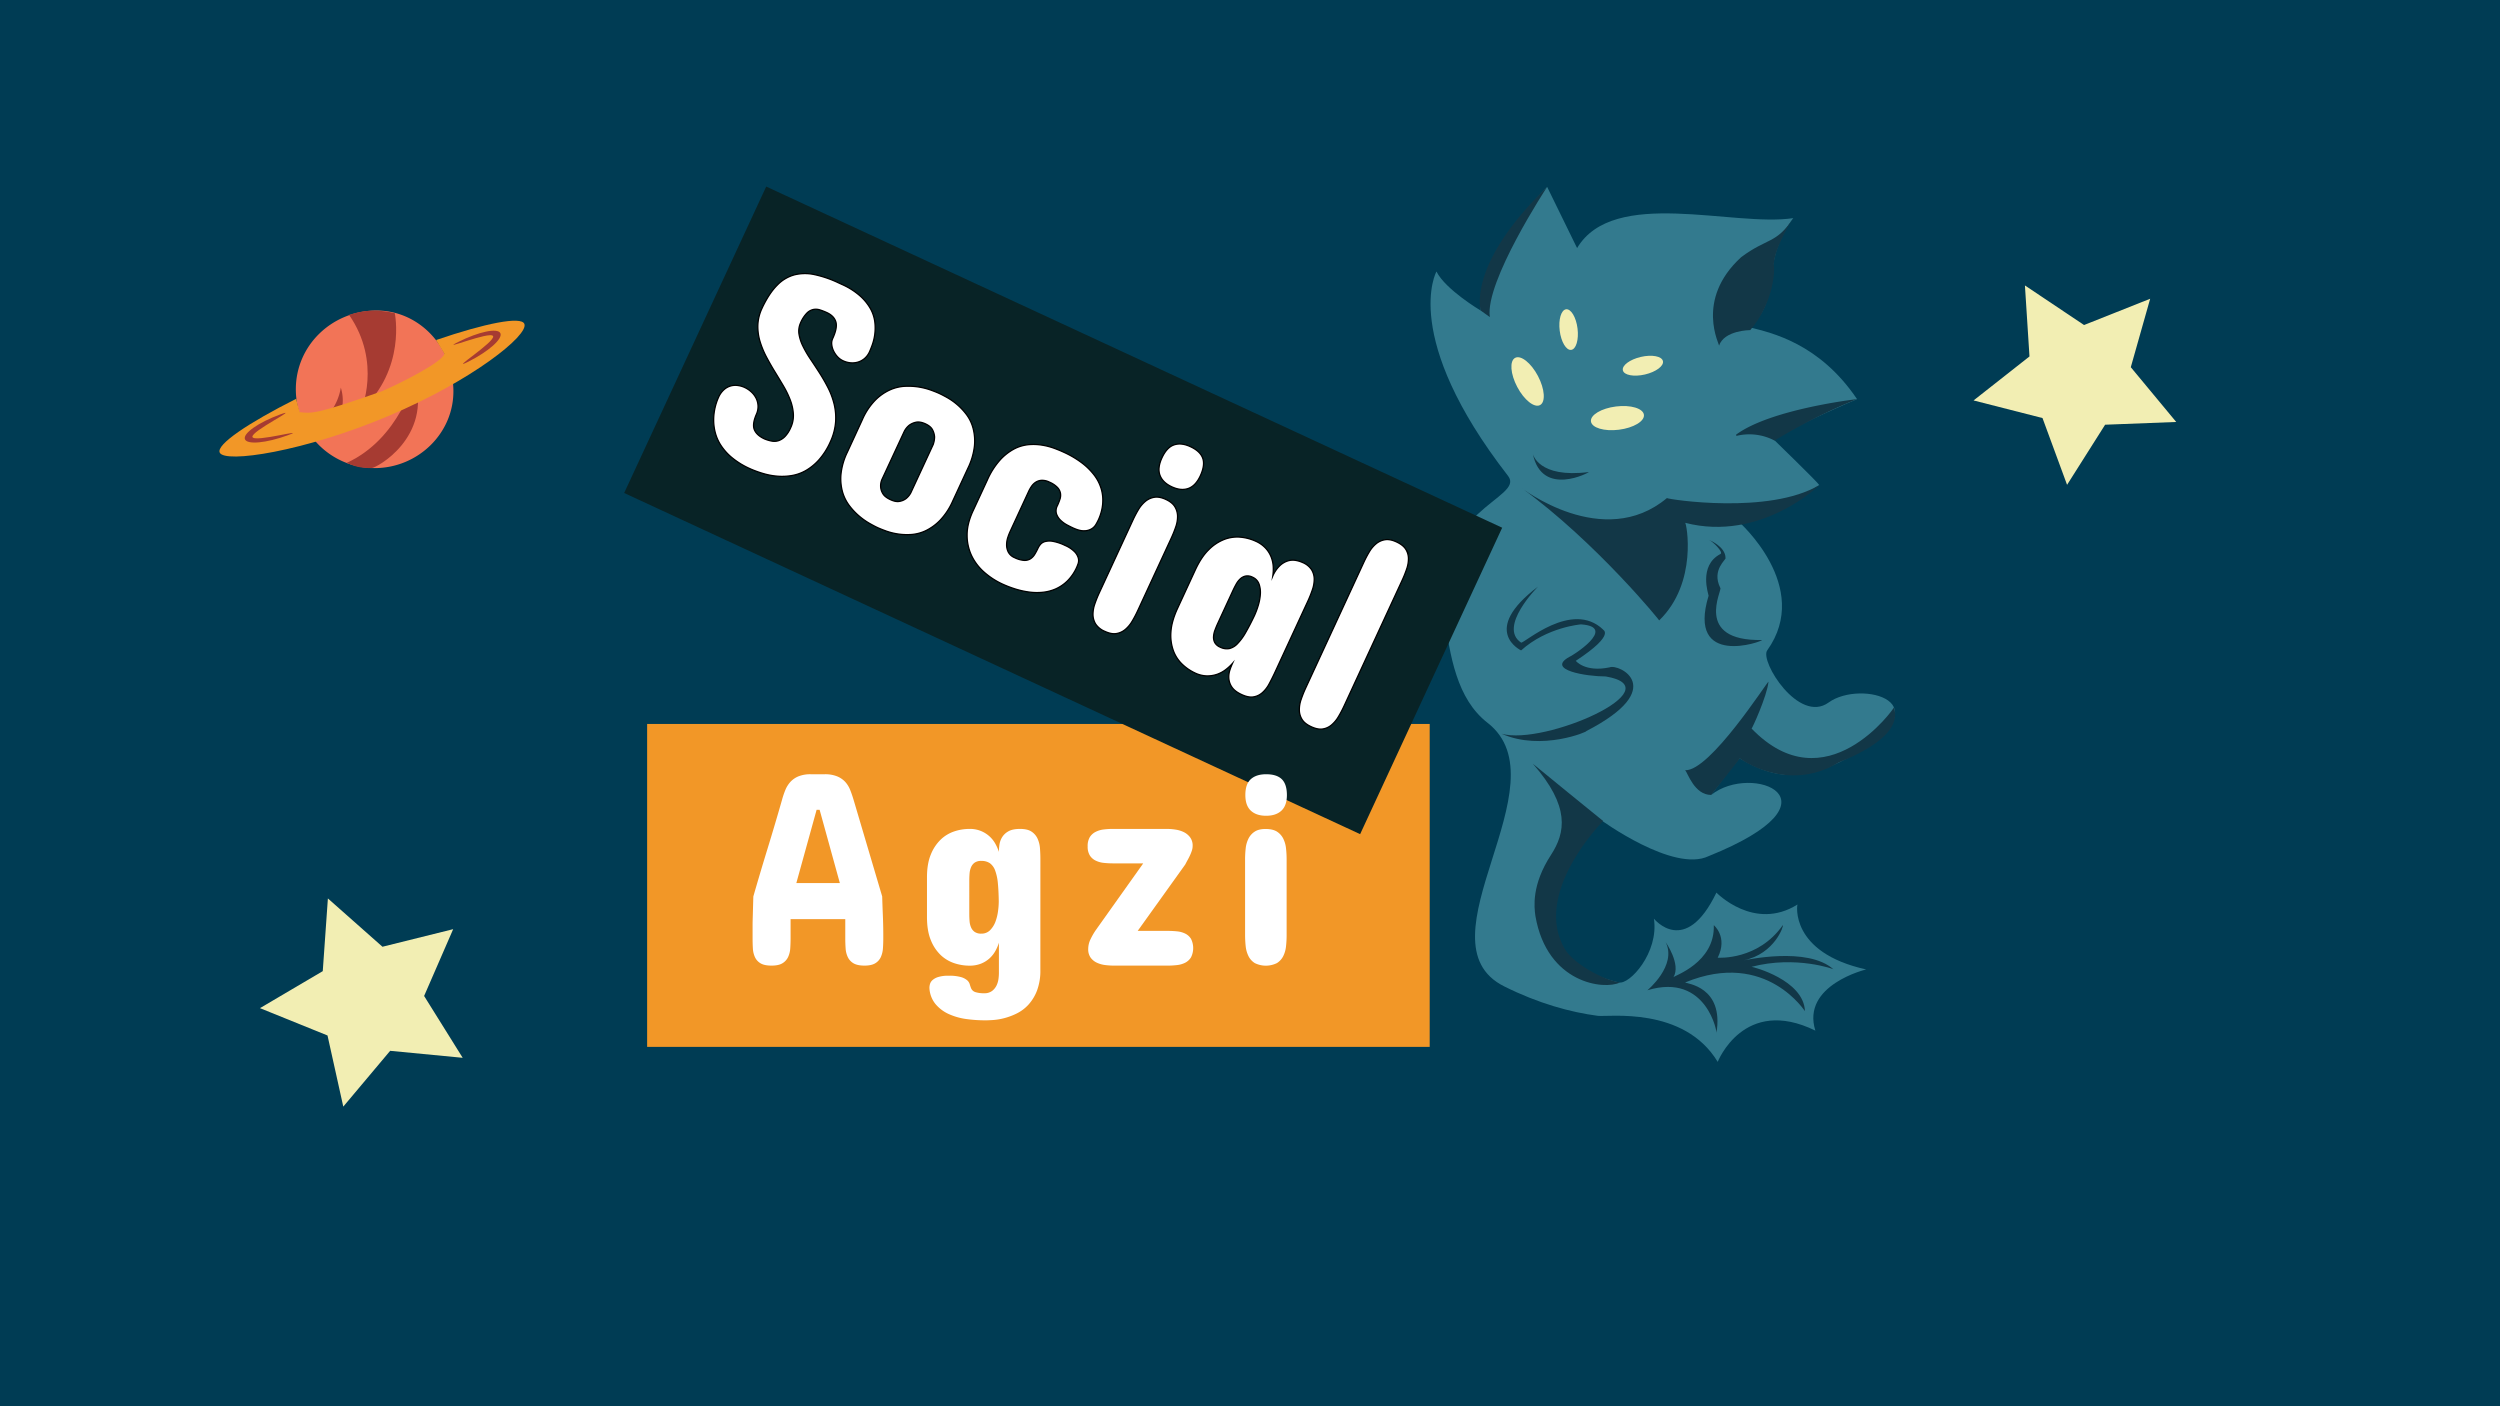 <svg id="Startskærm" xmlns="http://www.w3.org/2000/svg" width="1920" height="1080" viewBox="0 0 1920 1080"><rect x="0" y="0" width="1920" height="1080" fill="#808080" stroke="none"/><defs><style>.cls-1{fill:#fbb03b;}.cls-2{fill:#f15a24;}.cls-3{fill:#c1272d;}.cls-4{fill:#ed1e79;}.cls-5{fill:#f0f;}.cls-6{fill:#003c54;}.cls-7{fill:#f2eeb3;}.cls-8{fill:#f27457;}.cls-9{fill:#a63b32;}.cls-10{fill:#f29727;}.cls-11{fill:#337a8e;}.cls-12{fill:#123747;}.cls-13{fill:#082326;}.cls-14,.cls-15{fill:#fff;}.cls-14{stroke:#000;stroke-miterlimit:10;}</style></defs><title>Tegnebræt 1</title><g id="night_in_the_woods_colors" data-name="night in the woods colors"><g id="planet_and_stars_copy" data-name="planet and stars copy"><polygon id="star2" class="cls-1" points="355.35 812.39 299.64 807.03 263.64 849.88 251.53 795.25 199.65 774.25 247.88 745.84 251.82 690.01 293.73 727.1 348.04 713.6 325.72 764.91 355.35 812.39"/><polygon id="star1" class="cls-1" points="1671.33 324.07 1616.73 326.18 1587.51 372.35 1568.64 321.06 1515.7 307.54 1558.64 273.75 1555.14 219.22 1600.55 249.62 1651.33 229.44 1636.45 282.01 1671.33 324.07"/><g id="planet_copy" data-name="planet copy"><path class="cls-2" d="M348.2,299c.88,33.4-27.09,60.5-60.5,60.5A60.5,60.5,0,0,1,227.2,299c0-33.41,27.1-59.61,60.5-60.5C320.29,237.65,347.3,264.66,348.2,299Z"/><path class="cls-3" d="M277.2,315.38s16.36-36.84-9.16-73.63c1.76,0,14.15-6.23,35.15-1.23C303.2,240.52,312.25,283.23,277.2,315.38Z"/><path class="cls-3" d="M318.35,290.29S307,336.93,266.2,355.52c5,2,9,4,19,4C289.2,359.52,332.06,335.83,318.35,290.29Z"/><path class="cls-3" d="M261.76,297.68a43.76,43.76,0,0,1-25.56,32.84,58.59,58.59,0,0,0,6,8C244.48,338.52,269.57,323.63,261.76,297.68Z"/><path class="cls-4" d="M402.7,248.71c3.64,8.6-39.89,43.52-104.5,70.81s-125.85,36.61-129.49,28c-2.57-6.11,21.58-22.53,58.92-41.31-.43.31,2.57,10.31,2.57,10.31,9,1,12,2,63-16,12.68-5.35,48-23,48-29,0,0-6-10-6.32-10.37C372.89,248.19,400.2,242.76,402.7,248.71Z"/><path class="cls-5" d="M378.68,258.13c2.11,4.2-35,27.67-19.18,19.73s26.88-17.78,24.77-22-16.62-1.15-32.41,6.79S376.57,253.94,378.68,258.13Z"/><path class="cls-5" d="M193.9,335.65c-1.62-4.41,37.92-23.45,21.33-17.38s-28.75,14.56-27.14,19,16.37,3.06,33-3S195.51,340.06,193.9,335.65Z"/></g></g><g id="bg_copy" data-name="bg copy"><rect class="cls-6" width="1920" height="1080"/></g><g id="Layer_2_copy" data-name="Layer 2 copy"><g id="planet_and_stars_copy_2" data-name="planet and stars copy 2"><polygon id="star2-2" class="cls-7" points="355.35 812.39 299.64 807.03 263.64 849.88 251.53 795.25 199.65 774.25 247.88 745.84 251.82 690.01 293.73 727.1 348.04 713.6 325.72 764.91 355.35 812.39"/><polygon id="star1-2" class="cls-7" points="1671.33 324.07 1616.73 326.18 1587.51 372.35 1568.64 321.06 1515.7 307.54 1558.64 273.75 1555.14 219.22 1600.55 249.62 1651.33 229.44 1636.45 282.01 1671.33 324.07"/><g id="planet_copy_2" data-name="planet copy 2"><path class="cls-8" d="M348.2,299c.88,33.4-27.09,60.5-60.5,60.5A60.5,60.5,0,0,1,227.2,299c0-33.41,27.1-59.61,60.5-60.5C320.29,237.65,347.3,264.66,348.2,299Z"/><path class="cls-9" d="M277.2,315.38s16.36-36.84-9.16-73.63c1.76,0,14.15-6.23,35.15-1.23C303.2,240.52,312.25,283.23,277.2,315.38Z"/><path class="cls-9" d="M318.35,290.29S307,336.93,266.2,355.52c5,2,9,4,19,4C289.2,359.52,332.06,335.83,318.35,290.29Z"/><path class="cls-9" d="M261.76,297.68a43.76,43.76,0,0,1-25.56,32.84,58.59,58.59,0,0,0,6,8C244.48,338.52,269.57,323.63,261.76,297.68Z"/><path class="cls-10" d="M402.7,248.71c3.64,8.6-39.89,43.52-104.5,70.81s-125.85,36.61-129.49,28c-2.57-6.11,21.58-22.53,58.92-41.31-.43.31,2.57,10.31,2.57,10.31,9,1,12,2,63-16,12.68-5.35,48-23,48-29,0,0-6-10-6.32-10.37C372.89,248.19,400.2,242.76,402.7,248.71Z"/><path class="cls-9" d="M378.68,258.13c2.11,4.2-35,27.67-19.18,19.73s26.88-17.78,24.77-22-16.62-1.15-32.41,6.79S376.57,253.94,378.68,258.13Z"/><path class="cls-9" d="M193.9,335.65c-1.62-4.41,37.92-23.45,21.33-17.38s-28.75,14.56-27.14,19,16.37,3.06,33-3S195.51,340.06,193.9,335.65Z"/></g></g><path id="alien" class="cls-11" d="M1357.2,499.52c-5.84,8.18,24.26,56.63,47.19,40,24.81-18,91.81,0,15.81,42-40.8,22.55-63,13-84,1-3,1.49-22,28-22,28,31-25,105,4-2,47-27,13-83-28-83-28s-88,100,14,125c8.27,2,31-23,27-49,0,0,24,30,48-20,0,0,29,30,62.24,9.15-.24-.15-6.24,36.85,52.76,49.85,0,0-50,12-39,47-55-27-75,24-75,24-26-43-84.27-34.35-92.1-35.37-21-2.76-45.69-9.52-71.9-22.63-68.22-34.11,47-156-12.78-202.42-23.58-18.31-28.86-51.17-33.22-83.08-11-80.5,62.49-89.11,49-106.5-83-107-55-157-55-157,7,14,34,30,34,30-3-36,31-74,51-95l23,47c28-47,120-16,166-23-27,37-7,57-33,84,16,4,53,12,82,55,0,0-43,18-64,31,0,0,34,33,35,35,0,0-31,23-62,28C1335.2,400.52,1392.2,450.52,1357.2,499.52Z"/><g id="shade_copy" data-name="shade copy"><path class="cls-12" d="M1168.2,374.52s63,49,112,8c1,1,78.74,13,117-10,.52,0-45,44-103,29,1,0,10,46-20,75C1277.2,479.52,1226.2,416.52,1168.2,374.52Z"/><path class="cls-12" d="M1312.2,414.52s13,5,13,14c1,1-11,9-4,23,2,1-21,41,32,40,1,1-58,22-41-34,0-1-8-23,9-32C1324.2,424.52,1315.2,415.52,1312.2,414.52Z"/><path class="cls-12" d="M1181.2,450.52s-31,31-13,43c2,1,39-33,63-10-1,0,11,3-21,24,0,0,7,9,26,5,7-3,46,16-18,49,2,0-34.15,15.7-65,2,33.15,9.3,133-35,80-44-15,0-46-5-28-15,1,0,38-23,9-25,0,0-26,2-46,20C1168.2,499.52,1136.2,484.52,1181.2,450.52Z"/><path class="cls-12" d="M1314.2,610.52l22-28s35.85,26.8,75.42,3.4c.16-.8,51.29-17.87,42.94-42.64.28.48-52.36,75.24-109.36,16.24,0,1,12-25,13-36-1,0-45,69-64,68C1296.2,593.52,1301.2,610.52,1314.2,610.52Z"/><path class="cls-12" d="M1231.2,630.52s-55.41,55.78-29,99c7,11,29,23,42,25-12,6-56,1-65-51-1-7-3-24,12-47,11-17,15-37-14-70C1178.2,587.52,1231.2,630.52,1231.2,630.52Z"/><path class="cls-12" d="M1265.2,760.52s23-19,14-37c0,0,12,17,6,27,0-1,32-11,31-40,0,0,11,9,3,25,1,0,31,2,50-25,1,0-6,22-30,27,1,0,49-11,69,7,1,0-29-11-63-2,1,0,40,10,41,34,1,2-29-48-92-22,1,1,30,3,24,39C1319.2,794.52,1311.2,746.52,1265.2,760.52Z"/><path class="cls-12" d="M1177.2,348.52s4,19,43,14C1221.2,362.52,1184.2,382.52,1177.2,348.52Z"/><path class="cls-12" d="M1137.2,238.52s-11-35,51-95c0,0-48,73-44,100Z"/><path class="cls-12" d="M1344.2,253.52s-20,0-24,12c1,0-19-35,17-68,20-15,27-10,40-30,0,0-14,21-15,36C1363.2,204.52,1363.2,231.52,1344.2,253.52Z"/><path class="cls-12" d="M1334,334.67a41.5,41.5,0,0,1,28.83,3.68,456.78,456.78,0,0,1,63.33-31.83s-65.86,7.53-92.63,27.14a.57.57,0,0,0-.11.8A.57.57,0,0,0,1334,334.67Z"/></g><g id="eyes_copy" data-name="eyes copy"><ellipse class="cls-7" cx="1173.19" cy="292.97" rx="9" ry="20.5" transform="translate(-1.33 580.56) rotate(-27.78)"/><ellipse class="cls-7" cx="1242.19" cy="321.1" rx="20.5" ry="9" transform="translate(-30.25 156.67) rotate(-7.13)"/><ellipse class="cls-7" cx="1261.74" cy="280.86" rx="15.79" ry="6.93" transform="translate(-30.83 291.93) rotate(-13.04)"/><ellipse class="cls-7" cx="1204.7" cy="253.12" rx="6.9" ry="15.71" transform="translate(-22.1 151.49) rotate(-7.13)"/></g></g><rect class="cls-10" x="497" y="556" width="601" height="248"/><rect class="cls-13" x="686.81" y="80.46" width="259.4" height="623" transform="translate(117.51 967.9) rotate(-65.13)"/><path class="cls-14" d="M614.82,248a15.36,15.36,0,0,0-1.16,8.75,32.57,32.57,0,0,0,3.05,9.22,83.54,83.54,0,0,0,5.75,9.86q3.43,5.08,6.95,10.58T636,297.9a57.71,57.71,0,0,1,4.61,12.46,45.49,45.49,0,0,1,1.15,13.57A44.24,44.24,0,0,1,638,338.68l-.37.81A53.33,53.33,0,0,1,629,353.08a41,41,0,0,1-10.07,8.27A32.52,32.52,0,0,1,608,365.24a45.15,45.15,0,0,1-11.11.46,52.61,52.61,0,0,1-10.64-2,82.32,82.32,0,0,1-9.45-3.38l-1-.45a60,60,0,0,1-13.67-8.41,42.3,42.3,0,0,1-8.55-9.55,33.29,33.29,0,0,1-4.36-10.07,38.78,38.78,0,0,1-1.13-9.93,43,43,0,0,1,3.79-16.88,16.87,16.87,0,0,1,4-5.64,13.06,13.06,0,0,1,10.56-3.36,18.13,18.13,0,0,1,5.57,1.59,19.85,19.85,0,0,1,4.82,3.21,16.65,16.65,0,0,1,3.71,4.73,14.33,14.33,0,0,1,.35,12.64q-3.33,7.69-1.5,11.91t7.64,6.92a26.63,26.63,0,0,0,5.74,1.73,10.54,10.54,0,0,0,5.31-.38,12.78,12.78,0,0,0,4.82-3.18,22.9,22.9,0,0,0,4.28-6.58,21.89,21.89,0,0,0,2.12-10.58,36.66,36.66,0,0,0-2.32-10.66,70.19,70.19,0,0,0-5.24-10.85q-3.24-5.49-6.67-11.07t-6.48-11.36a67,67,0,0,1-4.87-11.78,39.69,39.69,0,0,1-1.71-12.23,33.1,33.1,0,0,1,3-12.86l.75-1.62Q591,224.85,597,218.89a28.9,28.9,0,0,1,13.15-7.82,34.08,34.08,0,0,1,15.56-.13,84.05,84.05,0,0,1,18.2,6.26l2.52,1.16a54.13,54.13,0,0,1,14.22,9,38.55,38.55,0,0,1,8,9.94,28.2,28.2,0,0,1,3.23,10.1,39.12,39.12,0,0,1-.06,9.45,39.87,39.87,0,0,1-1.87,7.87q-1.26,3.48-2.19,5.5a14.68,14.68,0,0,1-3.67,5,13.94,13.94,0,0,1-5,2.82,15.15,15.15,0,0,1-5.7.62,17.27,17.27,0,0,1-6-1.62,13.34,13.34,0,0,1-4.22-3.11,18.21,18.21,0,0,1-3-4.42,14.6,14.6,0,0,1-1.39-4.88,8.66,8.66,0,0,1,.68-4.55q3.84-8.31,2.48-12.87t-6.9-7.13a46.08,46.08,0,0,0-5.24-2.05,10.29,10.29,0,0,0-5.14-.35,10.07,10.07,0,0,0-5,2.82A24.87,24.87,0,0,0,614.82,248Z"/><path class="cls-14" d="M662.35,322.14a49.8,49.8,0,0,1,9.74-14.69,37.82,37.82,0,0,1,11.27-7.95A32.29,32.29,0,0,1,695,296.66a51.23,51.23,0,0,1,11,.63,52.53,52.53,0,0,1,9.2,2.41c2.72,1,4.82,1.85,6.31,2.54s3.48,1.73,6,3.13a49,49,0,0,1,7.6,5.36,47.19,47.19,0,0,1,7.25,7.77,30.74,30.74,0,0,1,5,10.56,38.82,38.82,0,0,1,1,13.61,51.78,51.78,0,0,1-5,16.89l-11.62,25.13a51.82,51.82,0,0,1-9.63,14.74,39,39,0,0,1-11,8.08,30.79,30.79,0,0,1-11.3,3,47.26,47.26,0,0,1-10.62-.48,48.38,48.38,0,0,1-9-2.32c-2.69-1-4.77-1.83-6.26-2.52s-3.5-1.74-6-3.15a52.9,52.9,0,0,1-7.79-5.45,51,51,0,0,1-7.59-7.93A32.42,32.42,0,0,1,647.11,378a38.18,38.18,0,0,1-1.25-13.74,50,50,0,0,1,4.88-16.93Zm15,46.05a12.27,12.27,0,0,0-1,5.8,11.22,11.22,0,0,0,1.69,5.14c1,1.75,3,3.29,5.83,4.6s5,1.7,7,1.32a11.53,11.53,0,0,0,4.91-2.09,14.19,14.19,0,0,0,3.75-4.54l17-36.69a17.31,17.31,0,0,0,1.22-6.21,13.77,13.77,0,0,0-1.5-5.3c-.91-1.85-2.73-3.41-5.44-4.67s-5.31-1.73-7.38-1.25a13.17,13.17,0,0,0-5.1,2.25,14.53,14.53,0,0,0-3.94,4.95Z"/><path class="cls-14" d="M775.57,408.64a41.59,41.59,0,0,0-1.61,4.24,18.18,18.18,0,0,0-.88,5.49,12.12,12.12,0,0,0,1.26,5.56,9.53,9.53,0,0,0,4.88,4.35,19.56,19.56,0,0,0,7.17,2.08,8.41,8.41,0,0,0,4.88-1.12,10.67,10.67,0,0,0,3.38-3.49,45.5,45.5,0,0,0,2.6-4.88,13.59,13.59,0,0,1,1.82-2.79,7.12,7.12,0,0,1,3.54-2.17,14,14,0,0,1,6-.17,36,36,0,0,1,9.33,3.14,22.84,22.84,0,0,1,7.4,4.9,11.33,11.33,0,0,1,2.79,4.79,7.5,7.5,0,0,1-.08,4.14,29.25,29.25,0,0,1-1.1,2.88,34.75,34.75,0,0,1-7.16,10.53,30.67,30.67,0,0,1-9,6.16,33.3,33.3,0,0,1-10.17,2.62,45.36,45.36,0,0,1-10.66-.26,63.4,63.4,0,0,1-10.5-2.39,81,81,0,0,1-9.6-3.7,57.32,57.32,0,0,1-13.88-9A40,40,0,0,1,746.3,427a36.56,36.56,0,0,1-3.57-15.85q-.11-8.73,4.54-18.75l11-23.72A58.06,58.06,0,0,1,768,353.34a39.87,39.87,0,0,1,10.83-8.53,30,30,0,0,1,11.07-3.31,42.29,42.29,0,0,1,10.55.39,49.59,49.59,0,0,1,9.2,2.4q4.17,1.56,7.08,2.91a73.37,73.37,0,0,1,14.4,8.49,49,49,0,0,1,9.24,9.19,32.83,32.83,0,0,1,5,9.4,30.62,30.62,0,0,1,1.6,9.16,34.42,34.42,0,0,1-.89,8.44,38.89,38.89,0,0,1-2.41,7.13c-.5,1.08-1.15,2.32-1.95,3.71a9.79,9.79,0,0,1-3.43,3.46,11.4,11.4,0,0,1-5.69,1.49q-3.48.12-8.62-2.26c-1.23-.57-2.75-1.33-4.54-2.28a21.48,21.48,0,0,1-4.9-3.56,12.28,12.28,0,0,1-3.16-4.9,8.31,8.31,0,0,1,.69-6.32,48.1,48.1,0,0,0,1.93-4.83,9.48,9.48,0,0,0,.44-4.65,9,9,0,0,0-2.25-4.43,18.46,18.46,0,0,0-6.16-4.13,12.4,12.4,0,0,0-6.25-1.41,9.32,9.32,0,0,0-4.56,1.58,11.72,11.72,0,0,0-3.14,3.22,27.72,27.72,0,0,0-2,3.52Z"/><path class="cls-14" d="M870.09,399.42a85.09,85.09,0,0,1,4.27-8.11A24.34,24.34,0,0,1,879.7,385a14.36,14.36,0,0,1,6.86-3.1q3.83-.63,8.78,1.65t6.95,5.62a14.32,14.32,0,0,1,2.08,7.23,23.91,23.91,0,0,1-1.36,8.16,86.34,86.34,0,0,1-3.4,8.52L873.76,469a86.41,86.41,0,0,1-4.3,8.16,24.12,24.12,0,0,1-5.36,6.37,14,14,0,0,1-6.83,3.06q-3.81.58-8.76-1.71a15.53,15.53,0,0,1-7-5.56,14,14,0,0,1-2.1-7.18,24.2,24.2,0,0,1,1.38-8.22,89.34,89.34,0,0,1,3.43-8.56Zm51.81-34.11q-3.6,7.8-9.24,9.81T900,373.89c-4.66-2.15-7.71-5.09-9.12-8.82s-.93-8.2,1.47-13.4q3.75-8.12,9.32-10t12.56,1.37q7.49,3.45,9.43,8.79T921.9,365.31Z"/><path class="cls-14" d="M978.73,517.25q-2,4.26-4.16,8.23a23.64,23.64,0,0,1-5.14,6.54,13.43,13.43,0,0,1-6.78,3.2q-3.82.63-9.07-1.79t-7.49-5.73a13.68,13.68,0,0,1-2.36-6.62,17.06,17.06,0,0,1,.81-6.46,48.19,48.19,0,0,1,2-5.12,36.07,36.07,0,0,1-5.24,4.83,23.56,23.56,0,0,1-6.65,3.57,23.16,23.16,0,0,1-7.92,1.2,22.43,22.43,0,0,1-9-2.27,36.16,36.16,0,0,1-9.84-6.76,27.39,27.39,0,0,1-6.8-10.52,34.74,34.74,0,0,1-1.82-14.3q.49-8.08,5.13-18.11l13.58-29.4q4.68-10.12,10.51-15.74a34.26,34.26,0,0,1,12.05-7.84,27.72,27.72,0,0,1,12.4-1.59,36.09,36.09,0,0,1,11.52,3.11A22.89,22.89,0,0,1,972,421a21.76,21.76,0,0,1,4.24,6.75,23.42,23.42,0,0,1,1.6,7.38,35,35,0,0,1-.33,7.23,24.71,24.71,0,0,1,5.25-7.79,16,16,0,0,1,6-3.7,12.87,12.87,0,0,1,6.07-.52,21.12,21.12,0,0,1,5.64,1.69,15,15,0,0,1,6.86,5.56,14,14,0,0,1,2,7.21,25,25,0,0,1-1.48,8.3,88.65,88.65,0,0,1-3.52,8.77Zm-43.29-38.93q-1.26,2.73-2.28,5.46A17.07,17.07,0,0,0,932,489a8.59,8.59,0,0,0,1,4.58,8.43,8.43,0,0,0,4.12,3.44,11.06,11.06,0,0,0,7,1.08,12.71,12.71,0,0,0,6.26-3.75,41.21,41.21,0,0,0,6.21-8.45q3.12-5.37,6.83-13.14a62.28,62.28,0,0,0,2.82-7.49,38.7,38.7,0,0,0,1.68-8.63,19.5,19.5,0,0,0-.93-7.93,9.09,9.09,0,0,0-5-5.41,8.51,8.51,0,0,0-5.3-.9,8.77,8.77,0,0,0-4.09,2.1,15.81,15.81,0,0,0-3.2,4.12c-.93,1.66-1.79,3.37-2.61,5.13Z"/><path class="cls-14" d="M1047.39,431.89a85.09,85.09,0,0,1,4.27-8.11,23.36,23.36,0,0,1,5.32-6.28,14.09,14.09,0,0,1,6.81-3q3.8-.58,8.75,1.71t7.08,5.6a13.66,13.66,0,0,1,2.07,7.11,24,24,0,0,1-1.38,8.09,86.34,86.34,0,0,1-3.4,8.52l-44.68,96.69a85.2,85.2,0,0,1-4.3,8.16,24.69,24.69,0,0,1-5.31,6.4,13.57,13.57,0,0,1-6.78,3.08c-2.54.39-5.49-.2-8.85-1.75s-5.63-3.38-7-5.56a13.92,13.92,0,0,1-2.1-7.19,23.7,23.7,0,0,1,1.38-8.21,86.87,86.87,0,0,1,3.42-8.57Z"/><path class="cls-15" d="M677.52,688.47q.21,7.14.52,14.59t.32,14.39v3.15q0,4-.26,7.71a19.4,19.4,0,0,1-1.63,6.72,10.69,10.69,0,0,1-4.31,4.78q-2.94,1.79-8.29,1.78t-8.4-1.78a11.06,11.06,0,0,1-4.35-4.73,18.06,18.06,0,0,1-1.68-6.71q-.27-3.78-.27-7.77V705.9h-42v14.7q0,4-.26,7.77a18.45,18.45,0,0,1-1.68,6.71,11.14,11.14,0,0,1-4.36,4.73q-2.94,1.79-8.4,1.78t-8.39-1.78a10.69,10.69,0,0,1-4.31-4.78,18.52,18.52,0,0,1-1.57-6.72q-.21-3.72-.21-7.71v-3.15c0-2.17,0-4.48,0-6.93s.09-4.94.16-7.46.14-5,.21-7.5.14-4.85.21-7.09q5.25-18.27,11-37t11-37.11a64.87,64.87,0,0,1,2.52-7.51,21.36,21.36,0,0,1,3.89-6.3,17.49,17.49,0,0,1,6.19-4.3,24.51,24.51,0,0,1,9.66-1.63h10.5a24.56,24.56,0,0,1,9.6,1.63,17.39,17.39,0,0,1,6.25,4.3,20.42,20.42,0,0,1,3.83,6.3c.95,2.41,1.8,4.92,2.57,7.51Zm-65.93-10.29H645l-15.53-56.26h-2.31Z"/><path class="cls-15" d="M799,744.74a43.47,43.47,0,0,1-2.57,16,34.07,34.07,0,0,1-6.56,10.81,30.58,30.58,0,0,1-8.87,6.72,49.21,49.21,0,0,1-9.55,3.62,46.44,46.44,0,0,1-8.56,1.47c-2.59.18-4.55.26-5.88.26a108.31,108.31,0,0,1-14.91-1,48.61,48.61,0,0,1-13.59-3.89A28.76,28.76,0,0,1,718.37,771a21,21,0,0,1-4.57-12.39,11.22,11.22,0,0,1,.42-2.84,6.61,6.61,0,0,1,1.89-3,11.76,11.76,0,0,1,4.41-2.41,25.48,25.48,0,0,1,8-1,33.37,33.37,0,0,1,9.34,1,12.89,12.89,0,0,1,4.83,2.41,6.69,6.69,0,0,1,2.05,3.05c.31,1.08.64,2.08,1,3a5.24,5.24,0,0,0,3.31,3.1,20.67,20.67,0,0,0,6.77.89,9.63,9.63,0,0,0,6.14-1.79,11.73,11.73,0,0,0,3.42-4.25,16.77,16.77,0,0,0,1.46-5,36.29,36.29,0,0,0,.32-4.25V724a31.78,31.78,0,0,1-2.68,6.29,22.21,22.21,0,0,1-4.46,5.67,21.81,21.81,0,0,1-6.56,4.1,23.54,23.54,0,0,1-9,1.57,36.84,36.84,0,0,1-11.54-1.89,28,28,0,0,1-10.45-6.24,32.31,32.31,0,0,1-7.61-11.5q-2.94-7.14-2.94-17.74V673.78q0-10.39,2.94-17.48a32.85,32.85,0,0,1,7.61-11.5,27.59,27.59,0,0,1,10.45-6.3,36.84,36.84,0,0,1,11.54-1.89A22.1,22.1,0,0,1,760,642.39a22.34,22.34,0,0,1,4.46,5.66,33.21,33.21,0,0,1,2.68,6.2,43,43,0,0,1,.37-5.14,15.4,15.4,0,0,1,1.94-5.83,13.07,13.07,0,0,1,4.83-4.73q3.26-1.93,9-1.94t8.82,2a12.87,12.87,0,0,1,4.72,5.41,21.5,21.5,0,0,1,1.89,7.61q.32,4.25.31,8.66Zm-54.59-42.83q0,2.73.21,5.46a14.88,14.88,0,0,0,1.16,4.88,8.19,8.19,0,0,0,2.78,3.46,8.58,8.58,0,0,0,5.09,1.32,9.1,9.1,0,0,0,6.72-2.63,18.38,18.38,0,0,0,4.1-6.45,36.34,36.34,0,0,0,2-8.09,56.29,56.29,0,0,0,.58-7.61q-.11-8-.68-13.86a38.19,38.19,0,0,0-2.05-9.71,12.07,12.07,0,0,0-4-5.67,11.26,11.26,0,0,0-6.67-1.83,8.65,8.65,0,0,0-5.09,1.31,8.25,8.25,0,0,0-2.78,3.52,15.43,15.43,0,0,0-1.16,4.93c-.14,1.82-.21,3.68-.21,5.56Z"/><path class="cls-15" d="M896.42,636.61a43.07,43.07,0,0,1,6.41.53,21.58,21.58,0,0,1,6.35,1.94,13.32,13.32,0,0,1,4.83,4,10.6,10.6,0,0,1,1.94,6.56,11.4,11.4,0,0,1-.58,3.57,32.1,32.1,0,0,1-1.41,3.62c-.57,1.23-1.18,2.43-1.84,3.62s-1.28,2.35-1.84,3.47l-36.53,51h23.09a70.84,70.84,0,0,1,7.2.36,18.16,18.16,0,0,1,6.24,1.74,11,11,0,0,1,4.41,4,15.89,15.89,0,0,1,0,14.22,11.27,11.27,0,0,1-4.41,4.1,18.2,18.2,0,0,1-6.24,1.83,60.81,60.81,0,0,1-7.2.42H855.48a55,55,0,0,1-6.61-.42,21.18,21.18,0,0,1-6.41-1.78,12.54,12.54,0,0,1-4.83-3.89,11,11,0,0,1-1.88-6.71,17.22,17.22,0,0,1,1.83-7.56,51.26,51.26,0,0,1,4-6.93L878,663.07h-23.1a66.36,66.36,0,0,1-7.14-.37,18.31,18.31,0,0,1-6.24-1.73A11,11,0,0,1,837,657a12.63,12.63,0,0,1-1.67-7,13.15,13.15,0,0,1,1.67-7.14,11.24,11.24,0,0,1,4.47-4,18.39,18.39,0,0,1,6.24-1.84,59.31,59.31,0,0,1,7.14-.42Z"/><path class="cls-15" d="M956.22,660.13a78.19,78.19,0,0,1,.47-8.61,22,22,0,0,1,2.16-7.51,13.56,13.56,0,0,1,4.82-5.35q3.15-2.05,8.51-2t8.5,2a13.66,13.66,0,0,1,4.83,5.35,21.77,21.77,0,0,1,2.15,7.51,75.81,75.81,0,0,1,.47,8.61v58a77.21,77.21,0,0,1-.47,8.66,21.86,21.86,0,0,1-2.15,7.56,13.33,13.33,0,0,1-4.83,5.3,19.17,19.17,0,0,1-17,0,13.23,13.23,0,0,1-4.82-5.3,22.08,22.08,0,0,1-2.16-7.56,79.66,79.66,0,0,1-.47-8.66Zm32.12-49.55q0,8.08-4.19,12t-11.76,3.93q-7.56,0-11.76-3.93t-4.2-12q0-8.4,4.2-12.18t11.76-3.78q8.08,0,12,3.78T988.34,610.58Z"/></g></svg>
